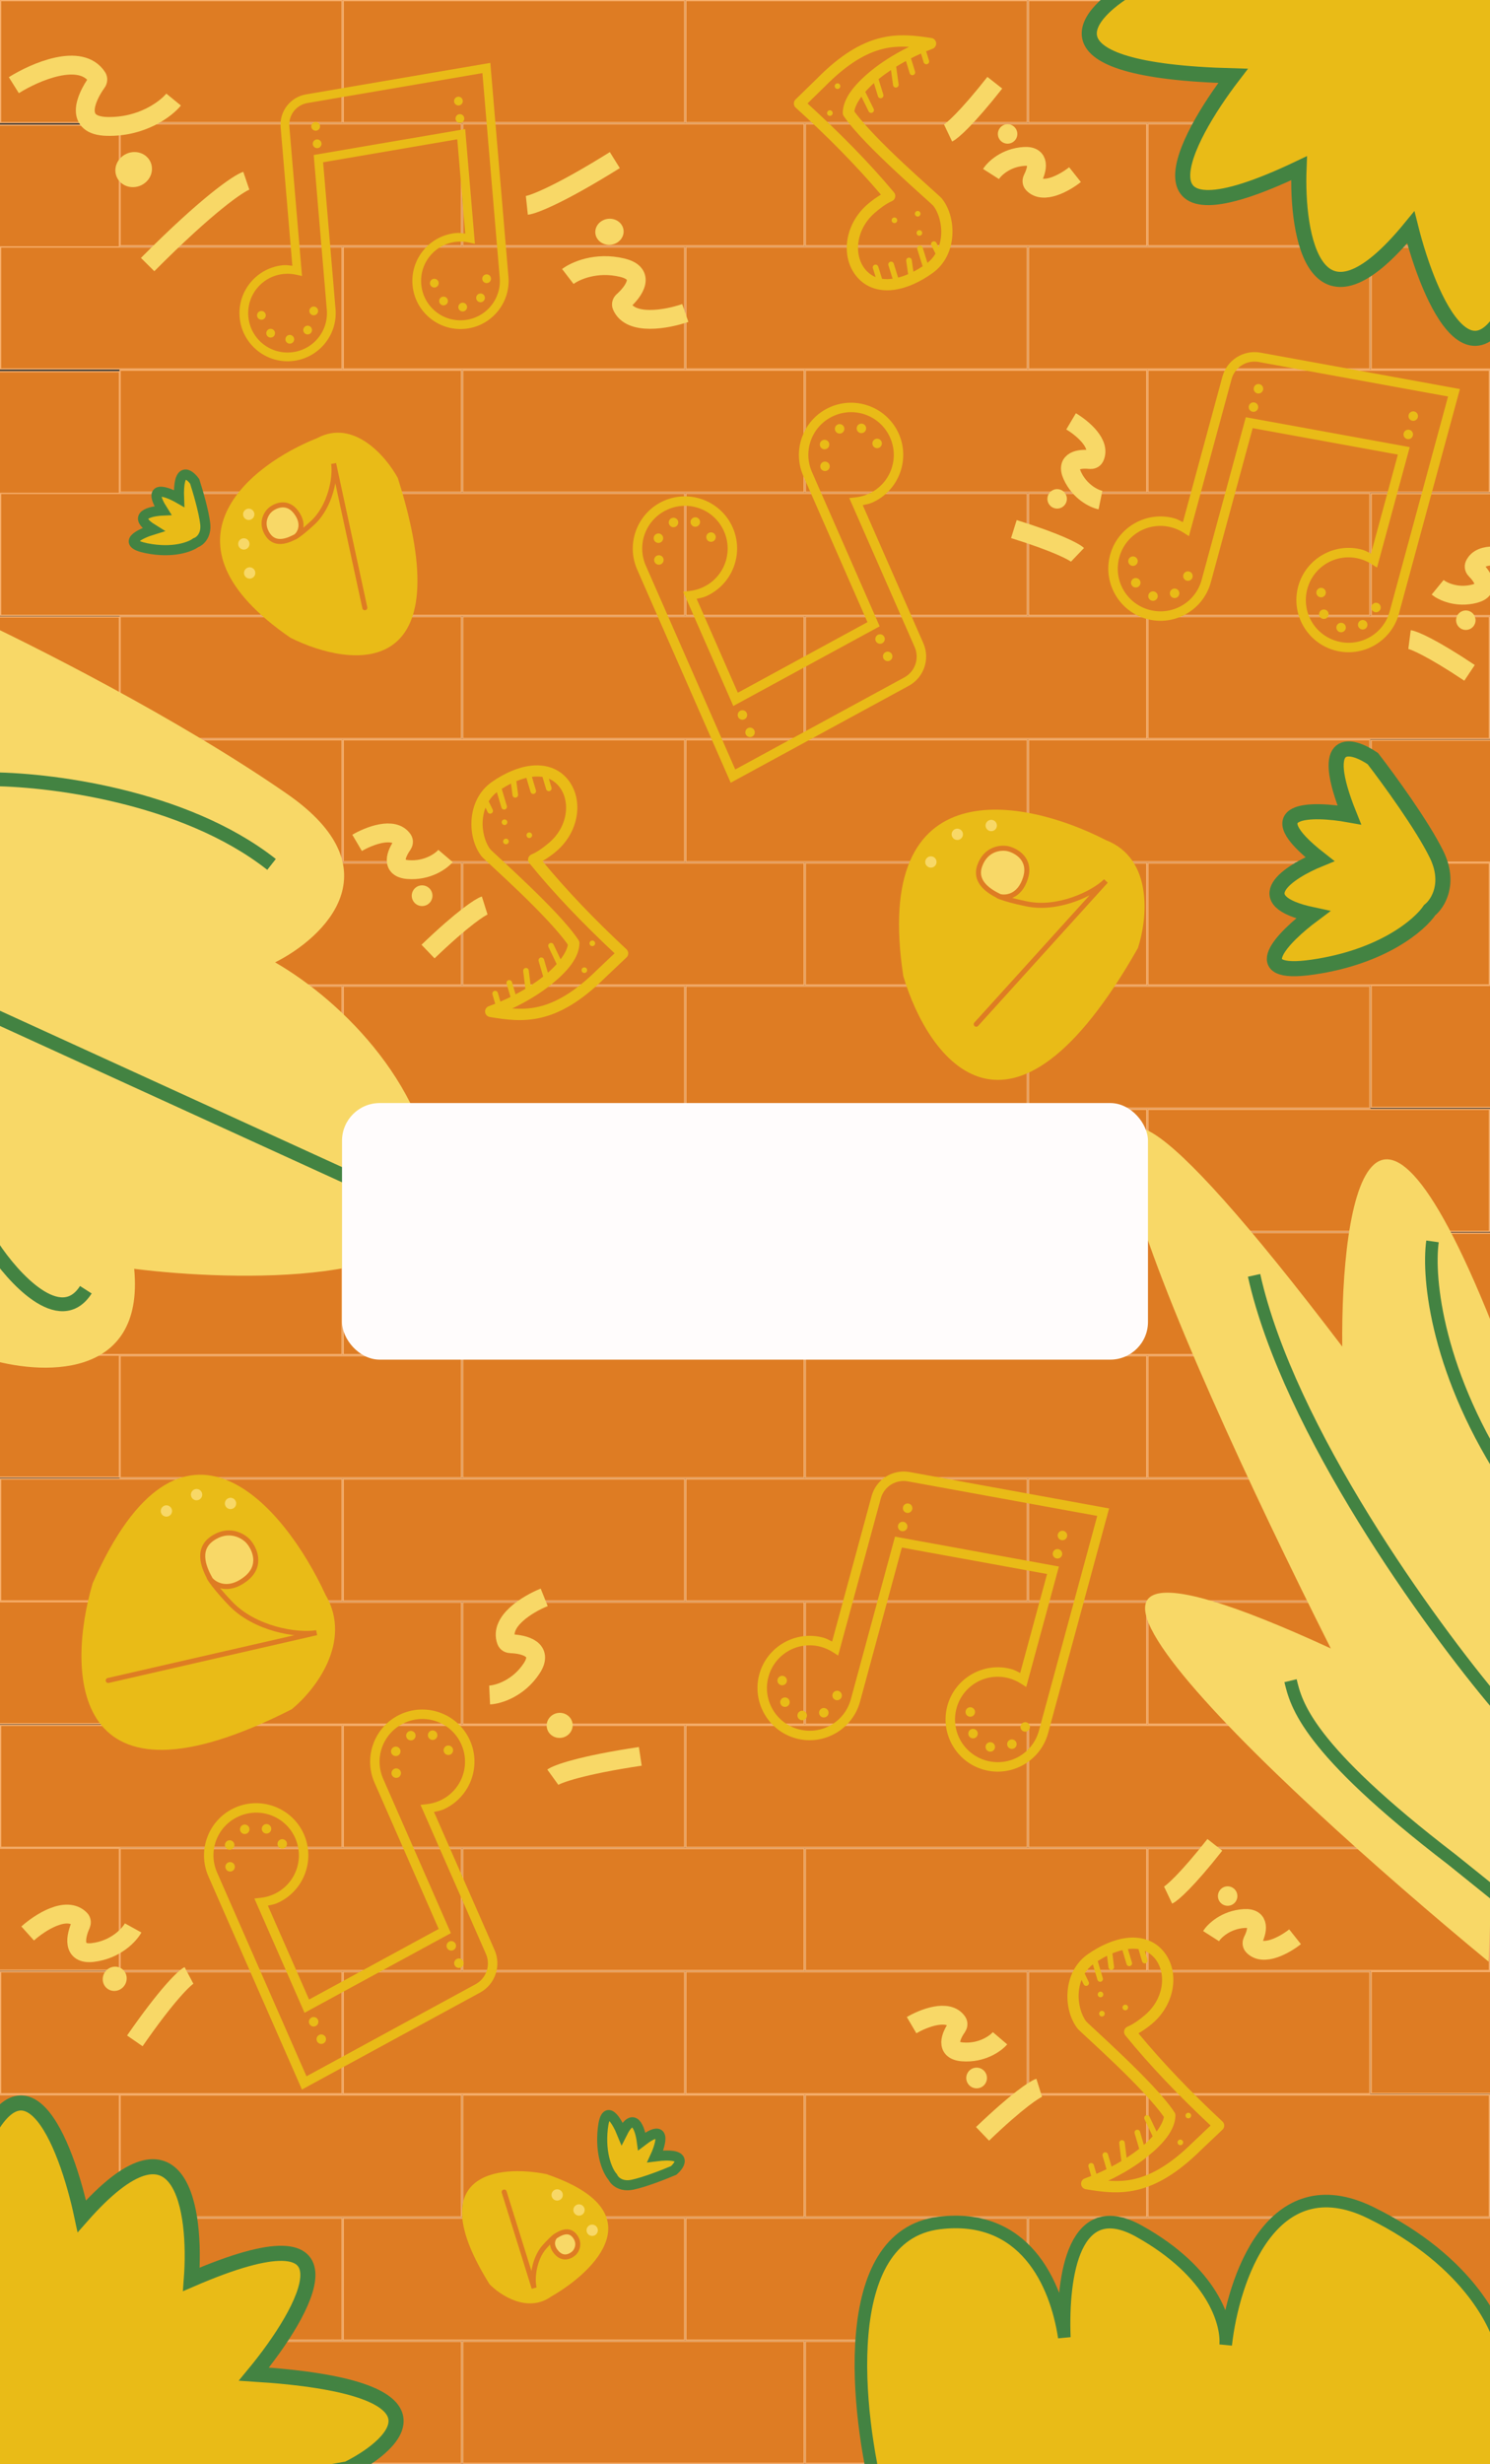 <svg width="1185" height="1959" viewBox="0 0 1185 1959" fill="none" xmlns="http://www.w3.org/2000/svg">
<rect x="0" y="0" width="1185" height="1959" fill="#333333" stroke="none"/>
<g clip-path="url(#clip0_102_242)">
<rect x="1090.5" y="1175.5" width="271.496" height="96.95" fill="#DE7C23" stroke="#F6AD69"/>
<rect x="1090.5" y="980.5" width="271.496" height="96.95" fill="#DE7C23" stroke="#F6AD69"/>
<rect x="1090.5" y="783.5" width="271.496" height="96.95" fill="#DE7C23" stroke="#F6AD69"/>
<rect x="1090.5" y="588.5" width="271.496" height="96.95" fill="#DE7C23" stroke="#F6AD69"/>
<rect x="1090.5" y="392.5" width="271.496" height="96.95" fill="#DE7C23" stroke="#F6AD69"/>
<rect x="1090.5" y="196.5" width="271.496" height="96.95" fill="#DE7C23" stroke="#F6AD69"/>
<rect x="1090.5" y="1.5" width="271.496" height="96.95" fill="#DE7C23" stroke="#F6AD69"/>
<rect x="-176.5" y="99.5" width="271.496" height="96.95" fill="#DE7C23" stroke="#F6AD69"/>
<rect x="95.516" y="1469.75" width="271.496" height="96.95" fill="#DE7C23" stroke="#F6AD69"/>
<rect x="368.012" y="1469.75" width="271.496" height="96.95" fill="#DE7C23" stroke="#F6AD69"/>
<rect x="640.509" y="1469.75" width="271.496" height="96.95" fill="#DE7C23" stroke="#F6AD69"/>
<rect x="913.005" y="1469.75" width="271.496" height="96.95" fill="#DE7C23" stroke="#F6AD69"/>
<rect x="95.516" y="490.25" width="271.496" height="96.95" fill="#DE7C23" stroke="#F6AD69"/>
<rect x="368.012" y="490.25" width="271.496" height="96.95" fill="#DE7C23" stroke="#F6AD69"/>
<rect x="640.509" y="490.25" width="271.496" height="96.95" fill="#DE7C23" stroke="#F6AD69"/>
<rect x="913.005" y="490.25" width="271.496" height="96.95" fill="#DE7C23" stroke="#F6AD69"/>
<rect x="0.5" y="980" width="271.496" height="96.95" fill="#DE7C23" stroke="#F6AD69"/>
<rect x="272.996" y="980" width="271.496" height="96.95" fill="#DE7C23" stroke="#F6AD69"/>
<rect x="545.492" y="980" width="271.496" height="96.95" fill="#DE7C23" stroke="#F6AD69"/>
<rect x="817.988" y="980" width="271.496" height="96.95" fill="#DE7C23" stroke="#F6AD69"/>
<rect x="0.5" y="0.5" width="271.496" height="96.95" fill="#DE7C23" stroke="#F6AD69"/>
<rect x="272.996" y="0.5" width="271.496" height="96.95" fill="#DE7C23" stroke="#F6AD69"/>
<rect x="545.492" y="0.5" width="271.496" height="96.95" fill="#DE7C23" stroke="#F6AD69"/>
<rect x="817.988" y="0.5" width="271.496" height="96.95" fill="#DE7C23" stroke="#F6AD69"/>
<rect x="0.5" y="1567.7" width="271.496" height="96.95" fill="#DE7C23" stroke="#F6AD69"/>
<rect x="272.996" y="1567.7" width="271.496" height="96.95" fill="#DE7C23" stroke="#F6AD69"/>
<rect x="545.492" y="1567.7" width="271.496" height="96.95" fill="#DE7C23" stroke="#F6AD69"/>
<rect x="817.988" y="1567.7" width="271.496" height="96.95" fill="#DE7C23" stroke="#F6AD69"/>
<rect x="-176.5" y="295.5" width="271.496" height="96.95" fill="#DE7C23" stroke="#F6AD69"/>
<rect x="-176.5" y="490.5" width="271.496" height="96.95" fill="#DE7C23" stroke="#F6AD69"/>
<rect x="-176.5" y="685.5" width="271.496" height="96.95" fill="#DE7C23" stroke="#F6AD69"/>
<rect x="-176.5" y="881.5" width="271.496" height="96.95" fill="#DE7C23" stroke="#F6AD69"/>
<rect x="-176.5" y="1077.5" width="271.496" height="96.95" fill="#DE7C23" stroke="#F6AD69"/>
<rect x="-176.5" y="1273.5" width="271.496" height="96.95" fill="#DE7C23" stroke="#F6AD69"/>
<rect x="-176.5" y="1469.5" width="271.496" height="96.95" fill="#DE7C23" stroke="#F6AD69"/>
<rect x="-176.5" y="1665.5" width="271.496" height="96.95" fill="#DE7C23" stroke="#F6AD69"/>
<rect x="-176.5" y="1862.5" width="271.496" height="96.95" fill="#DE7C23" stroke="#F6AD69"/>
<rect x="0.5" y="588.2" width="271.496" height="96.95" fill="#DE7C23" stroke="#F6AD69"/>
<rect x="272.996" y="588.2" width="271.496" height="96.95" fill="#DE7C23" stroke="#F6AD69"/>
<rect x="545.492" y="588.2" width="271.496" height="96.95" fill="#DE7C23" stroke="#F6AD69"/>
<rect x="817.988" y="588.2" width="271.496" height="96.95" fill="#DE7C23" stroke="#F6AD69"/>
<rect x="95.516" y="1077.95" width="271.496" height="96.95" fill="#DE7C23" stroke="#F6AD69"/>
<rect x="368.012" y="1077.95" width="271.496" height="96.95" fill="#DE7C23" stroke="#F6AD69"/>
<rect x="640.509" y="1077.95" width="271.496" height="96.95" fill="#DE7C23" stroke="#F6AD69"/>
<rect x="913.005" y="1077.95" width="271.496" height="96.95" fill="#DE7C23" stroke="#F6AD69"/>
<rect x="95.516" y="98.45" width="271.496" height="96.95" fill="#DE7C23" stroke="#F6AD69"/>
<rect x="368.012" y="98.45" width="271.496" height="96.95" fill="#DE7C23" stroke="#F6AD69"/>
<rect x="640.509" y="98.45" width="271.496" height="96.95" fill="#DE7C23" stroke="#F6AD69"/>
<rect x="913.005" y="98.45" width="271.496" height="96.95" fill="#DE7C23" stroke="#F6AD69"/>
<rect x="95.516" y="1665.65" width="271.496" height="96.95" fill="#DE7C23" stroke="#F6AD69"/>
<rect x="368.012" y="1665.65" width="271.496" height="96.95" fill="#DE7C23" stroke="#F6AD69"/>
<rect x="640.509" y="1665.65" width="271.496" height="96.95" fill="#DE7C23" stroke="#F6AD69"/>
<rect x="913.005" y="1665.65" width="271.496" height="96.95" fill="#DE7C23" stroke="#F6AD69"/>
<rect x="95.516" y="686.15" width="271.496" height="96.95" fill="#DE7C23" stroke="#F6AD69"/>
<rect x="368.012" y="686.15" width="271.496" height="96.95" fill="#DE7C23" stroke="#F6AD69"/>
<rect x="640.509" y="686.15" width="271.496" height="96.95" fill="#DE7C23" stroke="#F6AD69"/>
<rect x="913.005" y="686.15" width="271.496" height="96.95" fill="#DE7C23" stroke="#F6AD69"/>
<rect x="0.5" y="1175.9" width="271.496" height="96.95" fill="#DE7C23" stroke="#F6AD69"/>
<rect x="272.996" y="1175.9" width="271.496" height="96.95" fill="#DE7C23" stroke="#F6AD69"/>
<rect x="545.492" y="1175.9" width="271.496" height="96.95" fill="#DE7C23" stroke="#F6AD69"/>
<rect x="817.988" y="1175.9" width="271.496" height="96.95" fill="#DE7C23" stroke="#F6AD69"/>
<rect x="0.5" y="196.4" width="271.496" height="96.95" fill="#DE7C23" stroke="#F6AD69"/>
<rect x="272.996" y="196.4" width="271.496" height="96.95" fill="#DE7C23" stroke="#F6AD69"/>
<rect x="545.492" y="196.4" width="271.496" height="96.95" fill="#DE7C23" stroke="#F6AD69"/>
<rect x="817.988" y="196.4" width="271.496" height="96.95" fill="#DE7C23" stroke="#F6AD69"/>
<rect x="0.5" y="1763.6" width="271.496" height="96.95" fill="#DE7C23" stroke="#F6AD69"/>
<rect x="272.996" y="1763.6" width="271.496" height="96.95" fill="#DE7C23" stroke="#F6AD69"/>
<rect x="545.492" y="1763.6" width="271.496" height="96.95" fill="#DE7C23" stroke="#F6AD69"/>
<rect x="817.988" y="1763.6" width="271.496" height="96.95" fill="#DE7C23" stroke="#F6AD69"/>
<rect x="0.5" y="784.1" width="271.496" height="96.95" fill="#DE7C23" stroke="#F6AD69"/>
<rect x="272.996" y="784.1" width="271.496" height="96.95" fill="#DE7C23" stroke="#F6AD69"/>
<rect x="545.492" y="784.1" width="271.496" height="96.95" fill="#DE7C23" stroke="#F6AD69"/>
<rect x="817.988" y="784.1" width="271.496" height="96.95" fill="#DE7C23" stroke="#F6AD69"/>
<rect x="95.516" y="1273.85" width="271.496" height="96.95" fill="#DE7C23" stroke="#F6AD69"/>
<rect x="368.012" y="1273.85" width="271.496" height="96.95" fill="#DE7C23" stroke="#F6AD69"/>
<rect x="640.509" y="1273.85" width="271.496" height="96.95" fill="#DE7C23" stroke="#F6AD69"/>
<rect x="913.005" y="1273.85" width="271.496" height="96.95" fill="#DE7C23" stroke="#F6AD69"/>
<rect x="95.516" y="294.35" width="271.496" height="96.95" fill="#DE7C23" stroke="#F6AD69"/>
<rect x="368.012" y="294.35" width="271.496" height="96.95" fill="#DE7C23" stroke="#F6AD69"/>
<rect x="640.509" y="294.35" width="271.496" height="96.95" fill="#DE7C23" stroke="#F6AD69"/>
<rect x="913.005" y="294.35" width="271.496" height="96.95" fill="#DE7C23" stroke="#F6AD69"/>
<rect x="95.516" y="1861.55" width="271.496" height="96.95" fill="#DE7C23" stroke="#F6AD69"/>
<rect x="368.012" y="1861.55" width="271.496" height="96.95" fill="#DE7C23" stroke="#F6AD69"/>
<rect x="640.509" y="1861.55" width="271.496" height="96.95" fill="#DE7C23" stroke="#F6AD69"/>
<rect x="913.005" y="1861.55" width="271.496" height="96.95" fill="#DE7C23" stroke="#F6AD69"/>
<rect x="95.516" y="882.05" width="271.496" height="96.95" fill="#DE7C23" stroke="#F6AD69"/>
<rect x="368.012" y="882.05" width="271.496" height="96.95" fill="#DE7C23" stroke="#F6AD69"/>
<rect x="640.509" y="882.05" width="271.496" height="96.95" fill="#DE7C23" stroke="#F6AD69"/>
<rect x="913.005" y="882.05" width="271.496" height="96.95" fill="#DE7C23" stroke="#F6AD69"/>
<rect x="0.5" y="1371.8" width="271.496" height="96.95" fill="#DE7C23" stroke="#F6AD69"/>
<rect x="272.996" y="1371.8" width="271.496" height="96.95" fill="#DE7C23" stroke="#F6AD69"/>
<rect x="545.492" y="1371.8" width="271.496" height="96.95" fill="#DE7C23" stroke="#F6AD69"/>
<rect x="817.988" y="1371.8" width="271.496" height="96.95" fill="#DE7C23" stroke="#F6AD69"/>
<rect x="0.5" y="392.3" width="271.496" height="96.95" fill="#DE7C23" stroke="#F6AD69"/>
<rect x="272.996" y="392.3" width="271.496" height="96.95" fill="#DE7C23" stroke="#F6AD69"/>
<rect x="545.492" y="392.3" width="271.496" height="96.95" fill="#DE7C23" stroke="#F6AD69"/>
<rect x="817.988" y="392.3" width="271.496" height="96.95" fill="#DE7C23" stroke="#F6AD69"/>
<rect x="1090.5" y="1371.5" width="271.496" height="96.95" fill="#DE7C23" stroke="#F6AD69"/>
<rect x="1090.5" y="1567.5" width="271.496" height="96.95" fill="#DE7C23" stroke="#F6AD69"/>
<rect x="1090.5" y="1763.5" width="271.496" height="96.95" fill="#DE7C23" stroke="#F6AD69"/>
<path d="M699.194 1988.59C681.123 1919.06 665.361 1777.49 746.889 1767.44C814.485 1759.12 839.85 1814.75 846.463 1858.38C844.597 1807.97 854.535 1745.28 905.957 1773.97C964.452 1806.61 976.178 1846.73 974.786 1864.36C980.606 1812.2 1011.36 1720.66 1090.04 1759.21C1169.56 1798.16 1194.04 1852.71 1196.34 1875.11L1192.45 1969.77L699.194 1988.59Z" fill="#E9BB17" stroke="#438342" stroke-width="10"/>
<path d="M1058.4 1310.62C740.106 1164.08 1009.44 1415.6 1183.9 1559.68L1201.64 1091.69C1091.47 794.335 1066.31 953.75 1067.5 1070.63C759.021 664.884 932.902 1061.56 1058.4 1310.62Z" fill="#F8D867"/>
<path d="M1191.07 1355.66C1137.87 1292.88 1024.65 1136.65 997.374 1014" stroke="#438342" stroke-width="10"/>
<path d="M1026.36 1336.26C1030.9 1355.09 1038.9 1389.67 1154.64 1478.44M1154.64 1478.44C1157.51 1480.64 1193.53 1509.75 1193.53 1509.75L1154.64 1478.44ZM1139.27 987C1135.18 1016.5 1142.97 1093.46 1201.72 1181.22" stroke="#438342" stroke-width="10"/>
<path d="M240.135 1661.32L381.79 1584.24C393.804 1577.7 398.841 1562.95 393.346 1550.43L345.157 1440.64C347.627 1440.07 350.126 1439.71 352.528 1438.66C373.472 1429.46 383.045 1404.93 373.856 1383.99C364.667 1363.05 340.126 1353.49 319.183 1362.68C298.24 1371.87 288.667 1396.41 297.855 1417.34L348.898 1533.64L245.809 1589.76L213.038 1515.1C215.508 1514.53 218.007 1514.17 220.409 1513.12C241.352 1503.92 250.925 1479.39 241.736 1458.45C232.547 1437.51 208.006 1427.95 187.063 1437.14C166.12 1446.33 156.547 1470.87 165.736 1491.8L240.135 1661.32ZM243.747 1650.78L172.645 1488.77C165.09 1471.56 172.876 1451.6 190.095 1444.05C207.313 1436.49 227.272 1444.27 234.827 1461.48C242.382 1478.7 234.596 1498.65 217.377 1506.21C214.125 1507.64 210.769 1508.5 207.411 1508.88L202.316 1509.44L242.197 1600.31L358.596 1536.97L304.765 1414.31C297.21 1397.1 304.996 1377.14 322.214 1369.58C339.433 1362.03 359.392 1369.81 366.947 1387.02C374.502 1404.23 366.716 1424.19 349.497 1431.75C346.245 1433.18 342.889 1434.04 339.531 1434.42L334.435 1434.98L386.437 1553.47C390.386 1562.46 386.813 1572.91 378.17 1577.61L243.747 1650.78ZM257.032 1624.72C258.934 1623.89 259.805 1621.66 258.971 1619.75C258.136 1617.85 255.903 1616.98 254 1617.82C252.098 1618.65 251.227 1620.88 252.061 1622.79C252.896 1624.69 255.129 1625.56 257.032 1624.72ZM366.485 1564.33C368.388 1563.49 369.259 1561.26 368.424 1559.36C367.589 1557.46 365.357 1556.59 363.454 1557.42C361.551 1558.26 360.68 1560.49 361.515 1562.39C362.35 1564.29 364.583 1565.16 366.485 1564.33ZM250.969 1610.91C252.872 1610.07 253.743 1607.84 252.908 1605.94C252.073 1604.04 249.84 1603.17 247.937 1604C246.035 1604.84 245.164 1607.07 245.999 1608.97C246.833 1610.87 249.066 1611.74 250.969 1610.91ZM360.422 1550.52C362.325 1549.68 363.196 1547.45 362.361 1545.55C361.526 1543.64 359.294 1542.77 357.391 1543.61C355.488 1544.44 354.617 1546.68 355.452 1548.58C356.287 1550.48 358.52 1551.35 360.422 1550.52ZM225.979 1469.48C227.882 1468.65 228.753 1466.42 227.918 1464.51C227.083 1462.61 224.85 1461.74 222.948 1462.58C221.045 1463.41 220.174 1465.64 221.009 1467.55C221.844 1469.45 224.076 1470.32 225.979 1469.48ZM184.524 1487.68C186.427 1486.84 187.298 1484.61 186.463 1482.71C185.628 1480.81 183.396 1479.94 181.493 1480.77C179.59 1481.61 178.719 1483.84 179.554 1485.74C180.389 1487.64 182.621 1488.51 184.524 1487.68ZM358.099 1395.02C360.002 1394.19 360.872 1391.96 360.038 1390.05C359.203 1388.15 356.97 1387.28 355.067 1388.12C353.165 1388.95 352.294 1391.18 353.129 1393.09C353.963 1394.99 356.196 1395.86 358.099 1395.02ZM316.644 1413.22C318.547 1412.38 319.418 1410.15 318.583 1408.25C317.748 1406.35 315.515 1405.47 313.613 1406.31C311.71 1407.15 310.839 1409.38 311.674 1411.28C312.509 1413.18 314.741 1414.05 316.644 1413.22ZM184.126 1470.38C185.063 1469.98 185.794 1469.23 186.165 1468.28C186.923 1466.34 185.963 1464.15 184.022 1463.39C182.08 1462.64 179.894 1463.6 179.137 1465.54C178.38 1467.48 179.339 1469.67 181.28 1470.42C182.193 1470.78 183.216 1470.76 184.126 1470.38ZM213.43 1457.5C214.373 1457.12 215.117 1456.36 215.489 1455.41C216.232 1453.47 215.267 1451.27 213.339 1450.51C211.404 1449.77 209.204 1450.73 208.441 1452.66C207.697 1454.6 208.662 1456.8 210.59 1457.56C211.516 1457.91 212.52 1457.89 213.43 1457.5ZM196.157 1457.86C198.06 1457.02 198.931 1454.79 198.096 1452.89C197.261 1450.99 195.029 1450.12 193.126 1450.95C191.223 1451.79 190.352 1454.02 191.187 1455.92C192.022 1457.82 194.255 1458.69 196.157 1457.86ZM345.556 1383.06C346.493 1382.66 347.224 1381.91 347.595 1380.95C348.352 1379.01 347.393 1376.83 345.452 1376.07C343.51 1375.31 341.324 1376.27 340.567 1378.21C339.809 1380.16 340.768 1382.34 342.71 1383.1C343.622 1383.45 344.646 1383.44 345.556 1383.06ZM316.233 1395.93C317.17 1395.53 317.914 1394.77 318.285 1393.82C319.042 1391.88 318.083 1389.69 316.142 1388.93C314.2 1388.18 312.014 1389.14 311.257 1391.08C310.499 1393.02 311.459 1395.2 313.4 1395.96C314.313 1396.32 315.323 1396.31 316.233 1395.93ZM328.277 1383.4C330.18 1382.56 331.051 1380.33 330.216 1378.43C329.381 1376.53 327.148 1375.66 325.246 1376.49C323.343 1377.33 322.472 1379.56 323.307 1381.46C324.142 1383.36 326.374 1384.23 328.277 1383.4Z" fill="#E9BB17"/>
<path d="M581.135 622.324L722.79 545.24C734.804 538.696 739.841 523.952 734.346 511.433L686.157 401.635C688.627 401.066 691.126 400.71 693.528 399.655C714.472 390.464 724.045 365.926 714.856 344.989C705.667 324.052 681.126 314.486 660.183 323.678C639.24 332.869 629.667 357.407 638.855 378.344L689.898 494.644L586.809 550.765L554.038 476.096C556.508 475.527 559.007 475.17 561.409 474.116C582.352 464.924 591.925 440.386 582.736 419.449C573.547 398.512 549.006 388.946 528.063 398.138C507.12 407.33 497.547 431.868 506.736 452.805L581.135 622.324ZM584.747 611.778L513.645 449.772C506.09 432.559 513.876 412.602 531.095 405.045C548.313 397.488 568.272 405.268 575.827 422.482C583.382 439.695 575.596 459.652 558.377 467.209C555.125 468.636 551.769 469.497 548.411 469.877L543.316 470.44L583.197 561.311L699.596 497.966L645.765 375.312C638.21 358.098 645.996 338.142 663.214 330.585C680.433 323.028 700.392 330.807 707.947 348.021C715.502 365.235 707.716 385.191 690.497 392.748C687.245 394.176 683.889 395.037 680.531 395.417L675.435 395.98L727.437 514.466C731.386 523.464 727.813 533.913 719.17 538.607L584.747 611.778ZM598.032 585.724C599.934 584.888 600.805 582.656 599.971 580.754C599.136 578.852 596.903 577.981 595 578.816C593.098 579.652 592.227 581.884 593.061 583.786C593.896 585.688 596.129 586.559 598.032 585.724ZM707.485 525.33C709.388 524.495 710.259 522.262 709.424 520.36C708.589 518.458 706.357 517.588 704.454 518.423C702.551 519.258 701.68 521.49 702.515 523.392C703.35 525.295 705.583 526.165 707.485 525.33ZM591.969 571.909C593.872 571.074 594.743 568.842 593.908 566.94C593.073 565.038 590.84 564.167 588.937 565.002C587.035 565.837 586.164 568.07 586.999 569.972C587.833 571.874 590.066 572.745 591.969 571.909ZM701.422 511.516C703.325 510.681 704.196 508.448 703.361 506.546C702.526 504.644 700.294 503.774 698.391 504.609C696.488 505.444 695.617 507.676 696.452 509.578C697.287 511.48 699.52 512.351 701.422 511.516ZM566.979 430.484C568.882 429.648 569.753 427.416 568.918 425.514C568.083 423.612 565.85 422.741 563.948 423.576C562.045 424.412 561.174 426.644 562.009 428.546C562.844 430.448 565.076 431.319 566.979 430.484ZM525.524 448.677C527.427 447.842 528.298 445.61 527.463 443.708C526.628 441.806 524.396 440.935 522.493 441.77C520.59 442.605 519.719 444.838 520.554 446.74C521.389 448.642 523.621 449.512 525.524 448.677ZM699.099 356.023C701.002 355.188 701.872 352.956 701.038 351.053C700.203 349.151 697.97 348.281 696.067 349.116C694.165 349.951 693.294 352.184 694.129 354.086C694.963 355.988 697.196 356.858 699.099 356.023ZM657.644 374.217C659.547 373.382 660.418 371.149 659.583 369.247C658.748 367.345 656.515 366.475 654.613 367.31C652.71 368.145 651.839 370.378 652.674 372.28C653.509 374.182 655.741 375.052 657.644 374.217ZM525.126 431.38C526.063 430.984 526.794 430.229 527.165 429.278C527.923 427.337 526.963 425.151 525.022 424.395C523.08 423.638 520.894 424.597 520.137 426.539C519.38 428.48 520.339 430.665 522.28 431.422C523.193 431.778 524.216 431.763 525.126 431.38ZM554.43 418.502C555.373 418.121 556.117 417.36 556.489 416.408C557.232 414.473 556.267 412.274 554.339 411.511C552.404 410.768 550.204 411.734 549.441 413.661C548.697 415.597 549.662 417.796 551.59 418.558C552.516 418.908 553.52 418.886 554.43 418.502ZM537.157 418.859C539.06 418.024 539.931 415.792 539.096 413.89C538.261 411.987 536.029 411.117 534.126 411.952C532.223 412.787 531.352 415.02 532.187 416.922C533.022 418.824 535.255 419.694 537.157 418.859ZM686.556 344.056C687.493 343.66 688.224 342.905 688.595 341.954C689.352 340.013 688.393 337.827 686.452 337.07C684.51 336.314 682.324 337.273 681.567 339.214C680.809 341.156 681.768 343.341 683.71 344.098C684.622 344.454 685.646 344.439 686.556 344.056ZM657.233 356.925C658.17 356.53 658.914 355.769 659.285 354.818C660.042 352.876 659.083 350.691 657.142 349.934C655.2 349.177 653.014 350.137 652.257 352.078C651.499 354.019 652.459 356.205 654.4 356.962C655.313 357.317 656.323 357.308 657.233 356.925ZM669.277 344.399C671.18 343.564 672.051 341.331 671.216 339.429C670.381 337.527 668.148 336.657 666.246 337.492C664.343 338.327 663.472 340.559 664.307 342.462C665.142 344.364 667.374 345.234 669.277 344.399Z" fill="#E9BB17"/>
<path d="M1161.07 309.304L1002.42 280.368C988.961 277.918 975.785 286.232 972.202 299.426L940.775 415.141C938.495 414.034 936.326 412.742 933.795 412.055C911.723 406.06 888.866 419.149 882.873 441.215C876.88 463.28 889.976 486.133 912.048 492.127C934.12 498.122 956.977 485.033 962.97 462.968L996.258 340.399L1111.73 361.441L1090.36 440.134C1088.08 439.026 1085.91 437.735 1083.38 437.048C1061.31 431.053 1038.45 444.142 1032.46 466.207C1026.46 488.273 1039.56 511.125 1061.63 517.12C1083.7 523.114 1106.56 510.026 1112.55 487.96L1161.07 309.304ZM1151.64 315.246L1105.27 485.983C1100.35 504.124 1081.76 514.769 1063.61 509.841C1045.46 504.912 1034.81 486.326 1039.74 468.185C1044.67 450.043 1063.25 439.398 1081.4 444.327C1084.83 445.258 1087.98 446.694 1090.83 448.507L1095.15 451.268L1121.16 355.499L990.795 331.726L955.688 460.99C950.761 479.132 932.172 489.777 914.025 484.848C895.878 479.92 885.228 461.334 890.155 443.192C895.082 425.051 913.671 414.406 931.818 419.334C935.245 420.265 938.398 421.701 941.25 423.514L945.57 426.275L979.483 301.404C982.059 291.921 991.401 286.031 1001.07 287.803L1151.64 315.246ZM1124.94 327.185C1122.94 326.64 1120.86 327.831 1120.31 329.835C1119.77 331.84 1120.96 333.919 1122.97 334.464C1124.97 335.008 1127.05 333.818 1127.6 331.813C1128.14 329.808 1126.95 327.729 1124.94 327.185ZM1001.83 305.474C999.828 304.929 997.749 306.12 997.204 308.125C996.66 310.129 997.851 312.208 999.857 312.753C1001.86 313.298 1003.94 312.107 1004.49 310.102C1005.03 308.098 1003.84 306.018 1001.83 305.474ZM1120.99 341.743C1118.98 341.199 1116.91 342.389 1116.36 344.394C1115.82 346.399 1117.01 348.478 1119.01 349.022C1121.02 349.567 1123.1 348.376 1123.64 346.372C1124.19 344.367 1123 342.288 1120.99 341.743ZM997.88 320.032C995.874 319.488 993.795 320.679 993.25 322.683C992.706 324.688 993.897 326.767 995.903 327.312C997.908 327.856 999.988 326.665 1000.53 324.661C1001.08 322.656 999.885 320.577 997.88 320.032ZM1051.65 467.511C1049.64 466.967 1047.56 468.158 1047.02 470.162C1046.48 472.167 1047.67 474.246 1049.67 474.791C1051.68 475.335 1053.76 474.145 1054.3 472.14C1054.85 470.135 1053.65 468.056 1051.65 467.511ZM1095.34 479.377C1093.33 478.832 1091.25 480.023 1090.71 482.028C1090.16 484.032 1091.36 486.112 1093.36 486.656C1095.37 487.201 1097.45 486.01 1097.99 484.005C1098.54 482.001 1097.34 479.921 1095.34 479.377ZM902.065 442.519C900.06 441.974 897.981 443.165 897.436 445.17C896.892 447.174 898.083 449.254 900.088 449.798C902.094 450.343 904.173 449.152 904.718 447.147C905.262 445.143 904.071 443.063 902.065 442.519ZM945.754 454.384C943.749 453.84 941.67 455.03 941.125 457.035C940.581 459.04 941.772 461.119 943.777 461.663C945.783 462.208 947.862 461.017 948.407 459.013C948.951 457.008 947.76 454.929 945.754 454.384ZM1084.79 493.09C1083.81 492.81 1082.77 492.939 1081.88 493.446C1080.07 494.482 1079.45 496.785 1080.48 498.593C1081.52 500.401 1083.82 501.026 1085.63 499.991C1087.44 498.955 1088.07 496.652 1087.03 494.844C1086.54 493.994 1085.74 493.363 1084.79 493.09ZM1053.89 484.715C1052.92 484.42 1051.86 484.546 1050.98 485.053C1049.18 486.092 1048.55 488.41 1049.58 490.214C1050.62 492.008 1052.93 492.637 1054.74 491.616C1056.53 490.577 1057.16 488.259 1056.14 486.455C1055.64 485.601 1054.84 484.988 1053.89 484.715ZM1067.56 495.282C1065.56 494.737 1063.48 495.928 1062.93 497.933C1062.39 499.938 1063.58 502.017 1065.59 502.561C1067.59 503.106 1069.67 501.915 1070.22 499.91C1070.76 497.906 1069.57 495.827 1067.56 495.282ZM904.314 459.709C903.337 459.428 902.294 459.557 901.408 460.064C899.6 461.1 898.974 463.403 900.01 465.211C901.046 467.019 903.35 467.645 905.158 466.609C906.967 465.574 907.592 463.27 906.556 461.462C906.069 460.613 905.263 459.982 904.314 459.709ZM935.218 468.102C934.241 467.821 933.184 467.946 932.298 468.453C930.489 469.489 929.864 471.792 930.9 473.6C931.936 475.408 934.24 476.034 936.048 474.998C937.856 473.963 938.482 471.66 937.446 469.852C936.959 469.002 936.167 468.375 935.218 468.102ZM917.979 470.289C915.974 469.745 913.894 470.936 913.35 472.94C912.805 474.945 913.997 477.024 916.002 477.569C918.007 478.113 920.087 476.923 920.631 474.918C921.176 472.913 919.984 470.834 917.979 470.289Z" fill="#E9BB17"/>
<path d="M882.074 1199.3L723.422 1170.37C709.961 1167.92 696.785 1176.23 693.202 1189.43L661.775 1305.14C659.495 1304.03 657.326 1302.74 654.795 1302.05C632.723 1296.06 609.866 1309.15 603.873 1331.21C597.88 1353.28 610.976 1376.13 633.048 1382.13C655.12 1388.12 677.977 1375.03 683.97 1352.97L717.258 1230.4L832.731 1251.44L811.359 1330.13C809.079 1329.03 806.91 1327.74 804.379 1327.05C782.307 1321.05 759.45 1334.14 753.457 1356.21C747.464 1378.27 760.56 1401.13 782.632 1407.12C804.704 1413.11 827.561 1400.03 833.554 1377.96L882.074 1199.3ZM872.642 1205.25L826.272 1375.98C821.345 1394.12 802.756 1404.77 784.609 1399.84C766.462 1394.91 755.812 1376.33 760.739 1358.18C765.666 1340.04 784.255 1329.4 802.402 1334.33C805.829 1335.26 808.982 1336.69 811.834 1338.51L816.154 1341.27L842.163 1245.5L711.795 1221.73L676.688 1350.99C671.761 1369.13 653.172 1379.78 635.025 1374.85C616.878 1369.92 606.228 1351.33 611.155 1333.19C616.082 1315.05 634.671 1304.41 652.818 1309.33C656.245 1310.27 659.398 1311.7 662.25 1313.51L666.57 1316.28L700.483 1191.4C703.059 1181.92 712.401 1176.03 722.074 1177.8L872.642 1205.25ZM845.944 1217.18C843.939 1216.64 841.859 1217.83 841.315 1219.84C840.77 1221.84 841.962 1223.92 843.967 1224.46C845.972 1225.01 848.052 1223.82 848.596 1221.81C849.141 1219.81 847.949 1217.73 845.944 1217.18ZM722.834 1195.47C720.828 1194.93 718.749 1196.12 718.204 1198.12C717.66 1200.13 718.851 1202.21 720.857 1202.75C722.862 1203.3 724.941 1202.11 725.486 1200.1C726.03 1198.1 724.839 1196.02 722.834 1195.47ZM841.99 1231.74C839.985 1231.2 837.905 1232.39 837.361 1234.39C836.816 1236.4 838.008 1238.48 840.013 1239.02C842.018 1239.57 844.098 1238.38 844.642 1236.37C845.187 1234.37 843.995 1232.29 841.99 1231.74ZM718.88 1210.03C716.874 1209.49 714.795 1210.68 714.25 1212.68C713.706 1214.69 714.897 1216.77 716.903 1217.31C718.908 1217.86 720.988 1216.67 721.532 1214.66C722.076 1212.66 720.885 1210.58 718.88 1210.03ZM772.649 1357.51C770.644 1356.97 768.565 1358.16 768.02 1360.16C767.476 1362.17 768.667 1364.25 770.672 1364.79C772.678 1365.34 774.757 1364.14 775.302 1362.14C775.846 1360.14 774.655 1358.06 772.649 1357.51ZM816.338 1369.38C814.333 1368.83 812.254 1370.02 811.709 1372.03C811.165 1374.03 812.356 1376.11 814.361 1376.66C816.367 1377.2 818.446 1376.01 818.991 1374.01C819.535 1372 818.344 1369.92 816.338 1369.38ZM623.065 1332.52C621.06 1331.97 618.981 1333.17 618.436 1335.17C617.892 1337.17 619.083 1339.25 621.088 1339.8C623.094 1340.34 625.173 1339.15 625.718 1337.15C626.262 1335.14 625.071 1333.06 623.065 1332.52ZM666.754 1344.38C664.749 1343.84 662.67 1345.03 662.125 1347.04C661.581 1349.04 662.772 1351.12 664.777 1351.66C666.783 1352.21 668.862 1351.02 669.407 1349.01C669.951 1347.01 668.76 1344.93 666.754 1344.38ZM805.788 1383.09C804.81 1382.81 803.768 1382.94 802.881 1383.45C801.073 1384.48 800.448 1386.78 801.484 1388.59C802.52 1390.4 804.824 1391.03 806.632 1389.99C808.44 1388.96 809.066 1386.65 808.03 1384.84C807.543 1383.99 806.737 1383.36 805.788 1383.09ZM774.895 1374.72C773.921 1374.42 772.864 1374.55 771.978 1375.05C770.184 1376.09 769.554 1378.41 770.576 1380.21C771.616 1382.01 773.934 1382.64 775.739 1381.62C777.533 1380.58 778.162 1378.26 777.14 1376.46C776.639 1375.6 775.844 1374.99 774.895 1374.72ZM788.563 1385.28C786.558 1384.74 784.478 1385.93 783.934 1387.93C783.389 1389.94 784.581 1392.02 786.586 1392.56C788.591 1393.11 790.671 1391.92 791.215 1389.91C791.76 1387.91 790.568 1385.83 788.563 1385.28ZM625.314 1349.71C624.337 1349.43 623.294 1349.56 622.408 1350.06C620.6 1351.1 619.974 1353.4 621.01 1355.21C622.046 1357.02 624.35 1357.64 626.158 1356.61C627.967 1355.57 628.592 1353.27 627.556 1351.46C627.069 1350.61 626.263 1349.98 625.314 1349.71ZM656.218 1358.1C655.241 1357.82 654.184 1357.95 653.298 1358.45C651.489 1359.49 650.864 1361.79 651.9 1363.6C652.936 1365.41 655.24 1366.03 657.048 1365C658.856 1363.96 659.482 1361.66 658.446 1359.85C657.959 1359 657.167 1358.37 656.218 1358.1ZM638.979 1360.29C636.974 1359.74 634.894 1360.94 634.35 1362.94C633.805 1364.94 634.997 1367.02 637.002 1367.57C639.007 1368.11 641.087 1366.92 641.631 1364.92C642.176 1362.91 640.984 1360.83 638.979 1360.29Z" fill="#E9BB17"/>
<path d="M432.8 1270C419.954 1275.15 396.893 1289 402.661 1304.65C403.18 1306.06 404.619 1306.84 406.119 1306.89C417.075 1307.19 432.738 1311.32 422.885 1326.38C412.271 1342.6 396.135 1347.32 389.394 1347.64" stroke="#F8D867" stroke-width="15"/>
<path d="M545 248.843C530.62 253.835 501.322 259.292 494.465 243.221C493.887 241.867 494.42 240.382 495.523 239.401C504.283 231.606 514.23 217.477 494.827 212.816C474.049 207.825 457.352 215.416 451.6 219.836" stroke="#F8D867" stroke-width="15"/>
<path d="M11 67.72C28.012 57.034 64.266 41.42 77.277 61.427C78.084 62.668 77.902 64.239 77.035 65.446C68.016 77.994 58.76 99.91 85.188 100.517C113.034 101.157 132.05 86.545 138.077 79.16" stroke="#F8D867" stroke-width="15"/>
<ellipse cx="10.343" cy="9.96" rx="10.343" ry="9.96" transform="matrix(-0.989 0.148 0.148 0.989 453.855 1360.41)" fill="#F8D867"/>
<ellipse cx="11.101" cy="10.547" rx="11.101" ry="10.547" transform="matrix(-0.848 0.529 -0.586 -0.811 500.299 186.962)" fill="#F8D867"/>
<ellipse cx="14.555" cy="13.963" rx="14.555" ry="13.963" transform="matrix(0.705 -0.709 0.739 0.673 85.727 135.767)" fill="#F8D867"/>
<path d="M509.23 1396.42C462.25 1403.43 443.278 1410.39 439.665 1413" stroke="#F8D867" stroke-width="15"/>
<path d="M488.971 127.292C444.872 154.805 423.949 162.741 419 163.269" stroke="#F8D867" stroke-width="15"/>
<path d="M117.407 210.355C165.466 162.035 189.752 145.782 195.887 143.695" stroke="#F8D867" stroke-width="15"/>
<path d="M389.958 50L243.345 75.05C230.908 77.18 222.117 88.547 223.181 101.111L232.508 211.306C230.183 211.066 227.895 210.633 225.484 210.837C204.465 212.616 188.795 231.178 190.574 252.191C192.353 273.204 210.92 288.868 231.939 287.089C252.958 285.31 268.628 266.748 266.849 245.735L256.97 129.014L363.674 110.764L370.017 185.703C367.691 185.464 365.404 185.03 362.993 185.234C341.974 187.013 326.304 205.576 328.083 226.588C329.861 247.601 348.428 263.266 369.447 261.487C390.467 259.707 406.137 241.145 404.358 220.132L389.958 50ZM383.662 58.128L397.424 220.719C398.886 237.995 386.142 253.092 368.861 254.555C351.58 256.017 336.479 243.278 335.017 226.002C333.555 208.726 346.299 193.629 363.58 192.166C366.844 191.89 370.03 192.139 373.073 192.808L377.689 193.836L369.97 102.636L249.496 123.224L259.915 246.322C261.377 263.598 248.633 278.694 231.352 280.157C214.071 281.62 198.97 268.88 197.508 251.604C196.046 234.328 208.79 219.231 226.071 217.769C229.335 217.493 232.521 217.741 235.565 218.411L240.18 219.438L230.115 100.524C229.351 91.493 235.584 83.439 244.526 81.918L383.662 58.128ZM364.3 76.907C362.39 77.069 360.965 78.758 361.126 80.667C361.288 82.576 362.977 84.001 364.887 83.84C366.796 83.678 368.222 81.989 368.06 80.08C367.899 78.171 366.21 76.746 364.3 76.907ZM250.767 96.99C248.858 97.151 247.432 98.84 247.593 100.749C247.755 102.658 249.444 104.083 251.354 103.922C253.263 103.76 254.689 102.071 254.528 100.162C254.366 98.253 252.677 96.828 250.767 96.99ZM365.473 90.772C363.564 90.933 362.138 92.622 362.3 94.531C362.461 96.44 364.151 97.865 366.06 97.704C367.97 97.542 369.395 95.853 369.234 93.944C369.072 92.035 367.383 90.61 365.473 90.772ZM251.941 110.854C250.031 111.015 248.605 112.704 248.767 114.613C248.929 116.522 250.618 117.947 252.527 117.786C254.437 117.624 255.863 115.935 255.701 114.026C255.539 112.117 253.85 110.692 251.941 110.854ZM345.125 221.655C343.215 221.817 341.789 223.506 341.951 225.415C342.113 227.324 343.802 228.749 345.711 228.587C347.621 228.426 349.047 226.737 348.885 224.828C348.724 222.919 347.034 221.494 345.125 221.655ZM386.729 218.134C384.82 218.295 383.394 219.984 383.556 221.893C383.717 223.802 385.407 225.227 387.316 225.066C389.226 224.904 390.651 223.215 390.49 221.306C390.328 219.397 388.639 217.972 386.729 218.134ZM207.616 247.258C205.706 247.419 204.281 249.108 204.442 251.017C204.604 252.926 206.293 254.351 208.203 254.19C210.112 254.028 211.538 252.339 211.376 250.43C211.215 248.521 209.525 247.096 207.616 247.258ZM249.221 243.736C247.311 243.898 245.885 245.587 246.047 247.496C246.208 249.405 247.898 250.83 249.807 250.668C251.717 250.507 253.143 248.818 252.981 246.909C252.819 245 251.13 243.575 249.221 243.736ZM381.92 233.35C380.984 233.415 380.122 233.856 379.514 234.576C378.274 236.044 378.46 238.238 379.929 239.477C381.398 240.716 383.592 240.531 384.832 239.062C386.071 237.594 385.886 235.4 384.417 234.161C383.726 233.578 382.829 233.286 381.92 233.35ZM352.505 235.853C351.569 235.905 350.692 236.347 350.085 237.067C348.859 238.534 349.045 240.741 350.501 241.982C351.969 243.207 354.176 243.02 355.417 241.565C356.643 240.098 356.456 237.891 355.001 236.651C354.297 236.069 353.414 235.79 352.505 235.853ZM367.687 240.691C365.778 240.852 364.352 242.541 364.514 244.45C364.675 246.359 366.364 247.784 368.274 247.623C370.184 247.461 371.609 245.772 371.448 243.863C371.286 241.954 369.597 240.529 367.687 240.691ZM214.995 261.442C214.06 261.507 213.197 261.949 212.589 262.668C211.35 264.137 211.535 266.33 213.004 267.569C214.473 268.809 216.667 268.623 217.907 267.154C219.147 265.686 218.961 263.493 217.492 262.253C216.802 261.671 215.904 261.379 214.995 261.442ZM244.425 258.951C243.489 259.016 242.613 259.459 242.005 260.178C240.766 261.647 240.951 263.84 242.42 265.08C243.889 266.319 246.083 266.133 247.323 264.665C248.562 263.196 248.377 261.003 246.908 259.763C246.218 259.181 245.333 258.888 244.425 258.951ZM230.178 266.293C228.269 266.455 226.843 268.143 227.005 270.052C227.166 271.961 228.856 273.387 230.765 273.225C232.675 273.063 234.1 271.375 233.939 269.466C233.777 267.557 232.088 266.131 230.178 266.293Z" fill="#E9BB17"/>
<path d="M65.071 1988C5.351 1988 -17.873 1954.53 -22.02 1937.79C-38.607 1912.68 -61.828 1834.86 -22.02 1724.4C17.788 1613.93 52.627 1703.48 65.071 1762.06C144.692 1671.68 156.31 1757.87 152.167 1812.26C291.516 1752.01 243.403 1837.37 201.927 1887.58C361.179 1897.62 318.048 1941.97 276.576 1962.89C230.957 1971.26 124.79 1988 65.071 1988Z" fill="#E9BB17" stroke="#438342" stroke-width="12"/>
<path d="M502.941 1737C493.41 1738.94 488.482 1733.66 487.209 1730.78C483.646 1726.79 477.099 1713.52 479.42 1692.34C481.741 1671.15 490.569 1686.16 494.694 1696.3C504.102 1677.45 509.102 1692.6 510.426 1702.53C530.466 1687.17 525.903 1704.1 521.116 1714.49C546.898 1711.15 541.634 1720.53 535.779 1725.64C528.804 1728.62 512.471 1735.07 502.941 1737Z" fill="#E9BB17" stroke="#438342" stroke-width="8"/>
<path d="M163.22 416.448C164.294 426.113 158.598 430.551 155.615 431.562C151.328 434.757 137.53 440.095 116.635 435.896C95.741 431.697 111.471 424.241 121.948 421.037C104.006 409.987 119.541 406.356 129.551 405.922C116.038 384.593 132.496 390.646 142.414 396.339C141.382 370.362 150.26 376.441 154.828 382.728C157.178 389.941 162.145 406.783 163.22 416.448Z" fill="#E9BB17" stroke="#438342" stroke-width="8"/>
<path d="M1142.52 679.357C1153.75 702.381 1143.55 718.441 1137.05 723.593C1129.24 735.317 1099.74 760.792 1044.19 768.894C988.633 776.997 1021.05 744.556 1044.2 727.322C989.893 715.812 1025.21 693.035 1049.66 683.085C997.234 642.152 1043.43 642.581 1073.08 647.912C1047.49 584.383 1074.91 591.596 1091.81 603.143C1104.03 618.954 1131.28 656.333 1142.52 679.357Z" fill="#E9BB17" stroke="#438342" stroke-width="12"/>
<path d="M1113.76 -45.031C1173.44 -47.204 1197.87 -14.598 1202.62 1.977C1220.11 26.462 1246.15 103.391 1210.39 215.229C1174.63 327.068 1136.55 238.849 1121.99 180.761C1045.71 273.977 1030.96 188.266 1033.12 133.758C896.056 199.041 941.031 111.989 980.652 60.303C821.141 56.062 862.629 10.17 903.312 -12.246C948.596 -22.269 1054.08 -42.858 1113.76 -45.031Z" fill="#E9BB17" stroke="#438342" stroke-width="12"/>
<path d="M22 1537.25C31.695 1528.53 52.949 1514.82 63.834 1526.05C64.879 1527.13 64.948 1528.77 64.327 1530.13C60.049 1539.55 57.115 1554.41 73.912 1552.35C92.087 1550.11 102.809 1538.41 105.898 1532.83" stroke="#F8D867" stroke-width="15"/>
<ellipse cx="91.225" cy="1573.28" rx="9.769" ry="9.407" transform="rotate(-55.314 91.225 1573.28)" fill="#F8D867"/>
<path d="M107.229 1622.63C132.76 1585.74 146.571 1572.56 150.285 1570.59" stroke="#F8D867" stroke-width="15"/>
<path d="M106.715 1008.8C115.315 1098.24 31.358 1093.43 -11.695 1079.84L-25.389 489C23.311 511.482 142.27 571.428 228.514 631.355C314.759 691.282 257.969 745.515 218.794 765.141C273.138 796.514 343.534 866.724 346.7 953.035C349.233 1022.08 187.765 1018.98 106.715 1008.8Z" fill="#F8D867"/>
<path d="M-10.411 619.567C35.883 619.165 145.967 632.143 215.956 687.27" stroke="#438342" stroke-width="11"/>
<path d="M-9.394 805.375L284.895 939.853" stroke="#438342" stroke-width="11"/>
<path d="M-5.939 991.048C10.282 1015.79 47.831 1057.32 68.267 1025.43" stroke="#438342" stroke-width="11"/>
<rect x="272" y="877" width="641" height="204" rx="30" fill="#FFFCFC"/>
<path d="M973.069 1692.17C973.558 1691.29 973.74 1690.28 973.585 1689.3C973.43 1688.31 972.948 1687.4 972.216 1686.72C947.202 1663.48 924.842 1640.12 905.417 1616.63C909.233 1614.39 912.881 1611.85 916.307 1608.95C935.638 1592.57 938.576 1565.28 923.905 1549.82C916.546 1542.07 906.277 1539.54 895.962 1540.81C885.646 1542.08 875.002 1546.86 865.156 1553.73C854.741 1560.99 849.895 1572.38 849.058 1583.4C848.222 1594.41 851.109 1605.27 856.948 1612.77C857.524 1613.51 857.775 1613.69 858.318 1614.22C858.86 1614.75 859.551 1615.41 860.396 1616.2C862.086 1617.78 864.376 1619.89 867.109 1622.42C872.575 1627.48 879.812 1634.21 887.443 1641.55C902.217 1655.77 918.223 1672.35 925.609 1683.09C925.152 1686.24 923.155 1690.3 919.831 1694.72L914.273 1683.03C914.154 1682.76 913.981 1682.51 913.764 1682.3C913.548 1682.1 913.292 1681.94 913.012 1681.83C912.732 1681.73 912.434 1681.68 912.136 1681.69C911.837 1681.7 911.545 1681.78 911.275 1681.91C911.005 1682.03 910.764 1682.22 910.565 1682.44C910.367 1682.66 910.216 1682.92 910.121 1683.21C910.026 1683.49 909.989 1683.79 910.012 1684.09C910.035 1684.39 910.117 1684.68 910.255 1684.94L916.589 1698.26C916.626 1698.34 916.668 1698.42 916.714 1698.49C914.702 1700.76 912.366 1703.06 909.729 1705.36L906.657 1694.86C906.491 1694.3 906.106 1693.82 905.588 1693.54C905.069 1693.25 904.46 1693.19 903.893 1693.35C903.326 1693.52 902.849 1693.9 902.565 1694.42C902.282 1694.94 902.216 1695.55 902.383 1696.12L906.001 1708.45C902.925 1710.88 899.577 1713.26 896.012 1715.57L894.532 1703.56C894.502 1703.27 894.413 1702.99 894.271 1702.73C894.129 1702.47 893.937 1702.24 893.705 1702.05C893.474 1701.87 893.208 1701.73 892.923 1701.65C892.639 1701.57 892.341 1701.55 892.047 1701.58C891.753 1701.62 891.469 1701.71 891.213 1701.86C890.956 1702.01 890.731 1702.2 890.551 1702.44C890.371 1702.67 890.24 1702.94 890.165 1703.23C890.09 1703.52 890.073 1703.81 890.114 1704.11L891.817 1717.91C891.827 1718 891.844 1718.09 891.866 1718.18C889.338 1719.7 886.707 1721.16 884.025 1722.58L881.174 1712.86C881.096 1712.58 880.962 1712.31 880.78 1712.08C880.598 1711.84 880.371 1711.65 880.112 1711.51C879.854 1711.36 879.569 1711.27 879.275 1711.24C878.981 1711.2 878.683 1711.23 878.399 1711.31C878.115 1711.4 877.85 1711.54 877.62 1711.72C877.391 1711.91 877.201 1712.14 877.062 1712.4C876.923 1712.66 876.837 1712.95 876.81 1713.25C876.783 1713.54 876.815 1713.84 876.904 1714.12L879.992 1724.66C877.369 1725.96 874.691 1727.18 871.981 1728.34L869.939 1721.37C869.857 1721.09 869.72 1720.82 869.537 1720.6C869.354 1720.37 869.127 1720.18 868.871 1720.04C868.614 1719.9 868.332 1719.81 868.041 1719.78C867.75 1719.75 867.456 1719.77 867.176 1719.86C866.895 1719.94 866.633 1720.07 866.405 1720.26C866.178 1720.44 865.988 1720.67 865.848 1720.92C865.708 1721.18 865.619 1721.46 865.588 1721.75C865.557 1722.04 865.583 1722.34 865.665 1722.62L867.847 1730.05C866.153 1730.72 864.456 1731.38 862.747 1731.99C861.817 1732.32 861.024 1732.95 860.491 1733.78C859.958 1734.61 859.715 1735.59 859.801 1736.57C859.887 1737.56 860.296 1738.48 860.965 1739.21C861.634 1739.93 862.525 1740.41 863.497 1740.58C876.261 1742.71 889.612 1744.65 904.646 1741.04C919.661 1737.43 936.04 1728.33 955.188 1709.41L955.206 1709.39L972.252 1693.22C972.576 1692.91 972.851 1692.55 973.069 1692.17ZM962.781 1689.93L949.06 1702.95C949.039 1702.97 949.017 1702.99 948.996 1703.01C930.6 1721.21 915.742 1729.22 902.569 1732.38C895.214 1734.14 888.275 1734.27 881.392 1733.8C893.108 1728.25 903.998 1721.58 912.823 1714.43C925.496 1704.16 934.595 1693.3 934.834 1682.01C934.853 1681.11 934.598 1680.22 934.103 1679.47C925.989 1667.12 909.017 1649.96 893.615 1635.14C885.914 1627.72 878.633 1620.96 873.157 1615.89C870.419 1613.36 868.131 1611.24 866.482 1609.7C865.657 1608.93 864.991 1608.29 864.526 1607.84C864.061 1607.39 863.659 1606.9 863.976 1607.31C859.916 1602.09 857.257 1593.01 857.935 1584.07C858.195 1580.65 858.907 1577.29 860.122 1574.12L861.805 1577.63C861.978 1578 862.25 1578.32 862.592 1578.55C862.934 1578.78 863.332 1578.91 863.743 1578.92C864.153 1578.94 864.56 1578.84 864.918 1578.64C865.275 1578.43 865.571 1578.14 865.77 1577.78C865.946 1577.46 866.043 1577.11 866.051 1576.75C866.059 1576.39 865.979 1576.03 865.818 1575.7L862.642 1569.09C864.327 1566.38 866.471 1563.92 869.165 1561.84L872.791 1574.05C872.913 1574.48 873.162 1574.87 873.507 1575.15C873.852 1575.44 874.275 1575.62 874.722 1575.66C875.169 1575.7 875.618 1575.61 876.011 1575.39C876.404 1575.18 876.722 1574.85 876.923 1574.44C877.184 1573.93 877.233 1573.33 877.06 1572.78L873.023 1559.19C875.474 1557.62 877.95 1556.2 880.425 1554.98L881.599 1564.23C881.654 1564.72 881.865 1565.17 882.201 1565.52C882.538 1565.87 882.98 1566.11 883.461 1566.18C883.942 1566.26 884.435 1566.18 884.864 1565.94C885.293 1565.71 885.635 1565.35 885.837 1564.91C886.013 1564.52 886.075 1564.09 886.014 1563.67L884.673 1553.07C887.381 1551.96 890.051 1551.09 892.646 1550.48L895.956 1561.62C896.077 1562.05 896.326 1562.44 896.67 1562.72C897.015 1563.01 897.438 1563.19 897.884 1563.23C898.33 1563.28 898.78 1563.18 899.172 1562.97C899.565 1562.75 899.884 1562.42 900.086 1562.02C900.346 1561.5 900.395 1560.9 900.222 1560.35L897.044 1549.65C897.046 1549.65 897.048 1549.65 897.05 1549.65C900.043 1549.28 902.834 1549.29 905.436 1549.69L908.329 1559.43C908.451 1559.86 908.7 1560.24 909.044 1560.53C909.388 1560.82 909.811 1561 910.258 1561.04C910.704 1561.08 911.153 1560.99 911.546 1560.77C911.939 1560.56 912.257 1560.23 912.46 1559.83C912.72 1559.31 912.769 1558.71 912.596 1558.16L910.503 1551.11C913.056 1552.19 915.378 1553.77 917.449 1555.95C928.013 1567.08 926.518 1588.63 910.554 1602.15C910.553 1602.15 910.552 1602.15 910.551 1602.15C905.884 1606.11 901.325 1609.39 896.699 1611.33C896.062 1611.6 895.497 1612.01 895.048 1612.54C894.598 1613.06 894.277 1613.68 894.109 1614.35C893.942 1615.02 893.932 1615.72 894.081 1616.4C894.23 1617.07 894.534 1617.7 894.968 1618.24C914.541 1642.37 937.524 1666.23 962.781 1689.93ZM940.853 1704.01C941.221 1702.84 940.565 1701.59 939.394 1701.23C938.223 1700.86 936.972 1701.51 936.604 1702.69C936.238 1703.86 936.891 1705.11 938.064 1705.47C939.238 1705.84 940.49 1705.19 940.853 1704.01ZM947.213 1682.68C947.579 1681.51 946.924 1680.26 945.751 1679.89C944.579 1679.53 943.333 1680.18 942.965 1681.36C942.598 1682.53 943.252 1683.78 944.425 1684.14C945.597 1684.51 946.847 1683.85 947.213 1682.68ZM896.906 1597.14C897.187 1596.62 897.251 1596.01 897.083 1595.44C896.915 1594.88 896.529 1594.4 896.01 1594.12C895.491 1593.84 894.881 1593.78 894.315 1593.94C893.75 1594.11 893.274 1594.5 892.992 1595.02C892.711 1595.54 892.647 1596.15 892.815 1596.71C892.983 1597.28 893.369 1597.75 893.888 1598.04C894.407 1598.32 895.017 1598.38 895.583 1598.21C896.149 1598.04 896.624 1597.66 896.906 1597.14ZM878.332 1602.07C878.613 1601.55 878.676 1600.94 878.508 1600.37C878.34 1599.81 877.954 1599.33 877.435 1599.05C876.917 1598.77 876.307 1598.71 875.741 1598.87C875.175 1599.04 874.699 1599.43 874.418 1599.95C874.137 1600.47 874.073 1601.08 874.241 1601.64C874.409 1602.21 874.795 1602.68 875.314 1602.96C875.833 1603.25 876.442 1603.31 877.008 1603.14C877.574 1602.97 878.05 1602.59 878.332 1602.07ZM877.2 1586.79C877.481 1586.27 877.544 1585.66 877.376 1585.09C877.208 1584.53 876.822 1584.05 876.303 1583.77C875.785 1583.49 875.175 1583.43 874.609 1583.59C874.043 1583.76 873.567 1584.15 873.286 1584.67C873.005 1585.19 872.941 1585.8 873.109 1586.36C873.277 1586.93 873.663 1587.4 874.182 1587.68C874.701 1587.97 875.31 1588.03 875.876 1587.86C876.442 1587.69 876.918 1587.31 877.2 1586.79Z" fill="#E9BB17"/>
<path d="M631.884 80.158C631.408 81.036 631.24 82.049 631.408 83.034C631.577 84.018 632.072 84.918 632.813 85.587C658.149 108.476 680.833 131.525 700.585 154.74C696.8 157.034 693.188 159.625 689.803 162.576C670.703 179.222 668.146 206.552 683.031 221.801C690.498 229.453 700.801 231.834 711.098 230.421C721.395 229.009 731.971 224.084 741.72 217.077C752.032 209.665 756.72 198.213 757.402 187.185C758.085 176.157 755.046 165.344 749.103 157.922C748.516 157.188 748.263 157.012 747.713 156.491C747.163 155.971 746.463 155.323 745.607 154.543C743.895 152.985 741.576 150.904 738.808 148.413C733.272 143.429 725.941 136.809 718.209 129.571C703.238 115.557 687.002 99.203 679.466 88.572C679.88 85.413 681.82 81.327 685.082 76.865L690.802 88.472C690.925 88.744 691.101 88.989 691.321 89.192C691.54 89.395 691.798 89.551 692.08 89.652C692.361 89.753 692.659 89.796 692.958 89.779C693.256 89.763 693.548 89.686 693.816 89.554C694.084 89.421 694.323 89.237 694.518 89.01C694.713 88.784 694.86 88.521 694.951 88.236C695.043 87.952 695.076 87.652 695.048 87.354C695.021 87.057 694.934 86.768 694.793 86.504L688.274 73.276C688.236 73.196 688.193 73.118 688.146 73.042C690.125 70.753 692.429 68.419 695.034 66.081L698.252 76.533C698.427 77.098 698.818 77.57 699.34 77.846C699.862 78.122 700.473 78.179 701.037 78.005C701.601 77.831 702.074 77.44 702.35 76.918C702.626 76.395 702.683 75.785 702.509 75.221L698.719 62.937C701.761 60.469 705.075 58.041 708.607 55.682L710.254 67.663C710.289 67.957 710.381 68.241 710.527 68.499C710.673 68.756 710.868 68.982 711.102 69.163C711.336 69.345 711.604 69.477 711.89 69.554C712.176 69.63 712.474 69.649 712.767 69.609C713.06 69.569 713.343 69.471 713.597 69.32C713.852 69.169 714.074 68.97 714.251 68.732C714.428 68.495 714.555 68.224 714.626 67.937C714.697 67.65 714.71 67.351 714.664 67.059L712.769 53.285C712.757 53.193 712.74 53.102 712.716 53.012C715.223 51.453 717.833 49.956 720.495 48.499L723.481 58.178C723.563 58.462 723.701 58.728 723.886 58.959C724.072 59.189 724.302 59.381 724.562 59.522C724.822 59.662 725.108 59.75 725.403 59.779C725.698 59.808 725.995 59.777 726.278 59.69C726.561 59.602 726.824 59.459 727.05 59.269C727.277 59.079 727.464 58.846 727.6 58.582C727.735 58.319 727.817 58.031 727.84 57.736C727.863 57.441 727.827 57.144 727.734 56.863L724.498 46.367C727.104 45.034 729.764 43.777 732.458 42.578L734.596 49.52C734.682 49.799 734.823 50.059 735.009 50.284C735.196 50.51 735.425 50.696 735.683 50.833C735.942 50.969 736.225 51.054 736.516 51.081C736.807 51.108 737.101 51.078 737.381 50.992C737.66 50.906 737.92 50.765 738.145 50.579C738.37 50.392 738.557 50.163 738.693 49.904C738.83 49.646 738.914 49.363 738.942 49.072C738.969 48.78 738.939 48.486 738.852 48.207L736.567 40.806C738.251 40.112 739.939 39.426 741.64 38.797C742.564 38.454 743.349 37.814 743.87 36.977C744.392 36.14 744.621 35.154 744.521 34.173C744.421 33.192 743.999 32.272 743.32 31.557C742.641 30.842 741.744 30.372 740.769 30.222C727.977 28.268 714.6 26.518 699.618 30.337C684.655 34.153 668.405 43.484 649.523 62.669L649.505 62.684L632.686 79.096C632.367 79.408 632.097 79.766 631.884 80.158ZM642.203 82.253L655.74 69.039C655.761 69.018 655.782 68.996 655.803 68.974C673.944 50.526 688.689 42.311 701.816 38.964C709.145 37.096 716.082 36.87 722.971 37.248C711.333 42.959 700.538 49.782 691.814 57.055C679.286 67.498 670.339 78.485 670.257 89.782C670.251 90.683 670.519 91.564 671.024 92.309C679.31 104.545 696.52 121.462 712.127 136.072C719.931 143.377 727.306 150.036 732.852 155.028C735.625 157.525 737.942 159.608 739.613 161.129C740.448 161.89 741.123 162.512 741.594 162.958C742.066 163.404 742.475 163.889 742.152 163.486C746.284 168.647 749.07 177.691 748.517 186.636C748.305 190.058 747.64 193.431 746.469 196.611L744.737 193.126C744.559 192.756 744.283 192.442 743.937 192.219C743.592 191.997 743.192 191.874 742.782 191.864C742.371 191.855 741.966 191.959 741.611 192.166C741.256 192.372 740.965 192.673 740.77 193.035C740.599 193.353 740.507 193.709 740.504 194.071C740.501 194.433 740.586 194.79 740.752 195.111L744.019 201.678C742.372 204.409 740.264 206.904 737.598 209.022L733.802 196.862C733.674 196.432 733.419 196.05 733.071 195.767C732.722 195.484 732.296 195.313 731.849 195.277C731.401 195.24 730.953 195.34 730.564 195.563C730.174 195.785 729.86 196.121 729.665 196.525C729.411 197.045 729.371 197.643 729.551 198.193L733.778 211.722C731.349 213.326 728.893 214.781 726.435 216.04L725.132 206.802C725.071 206.319 724.853 205.869 724.512 205.521C724.171 205.174 723.725 204.948 723.243 204.878C722.761 204.808 722.269 204.898 721.844 205.134C721.418 205.371 721.081 205.74 720.885 206.186C720.714 206.576 720.659 207.007 720.725 207.427L722.215 218.005C719.522 219.155 716.864 220.06 714.278 220.711L710.814 209.614C710.686 209.184 710.431 208.803 710.083 208.52C709.735 208.237 709.31 208.066 708.863 208.029C708.416 207.992 707.968 208.091 707.578 208.313C707.188 208.535 706.875 208.869 706.678 209.272C706.425 209.793 706.384 210.391 706.565 210.941L709.892 221.598C709.89 221.598 709.888 221.599 709.886 221.599C706.898 222.009 704.108 222.037 701.5 221.67L698.471 211.98C698.344 211.55 698.089 211.168 697.741 210.885C697.393 210.602 696.968 210.431 696.521 210.394C696.074 210.357 695.626 210.456 695.236 210.678C694.846 210.9 694.533 211.235 694.336 211.638C694.083 212.158 694.042 212.756 694.223 213.306L696.414 220.325C693.847 219.286 691.503 217.737 689.402 215.584C678.683 204.603 679.877 183.034 695.65 169.287C695.651 169.288 695.652 169.289 695.654 169.289C700.265 165.27 704.777 161.926 709.376 159.917C710.009 159.64 710.568 159.22 711.01 158.689C711.452 158.159 711.765 157.533 711.923 156.861C712.082 156.189 712.081 155.489 711.923 154.817C711.765 154.145 711.452 153.519 711.01 152.989C691.102 129.13 667.788 105.59 642.203 82.253ZM663.931 67.86C663.58 69.038 664.254 70.278 665.43 70.628C666.606 70.978 667.847 70.308 668.198 69.129C668.548 67.954 667.878 66.712 666.7 66.361C665.521 66.012 664.278 66.685 663.931 67.86ZM657.871 89.283C657.521 90.459 658.194 91.696 659.372 92.047C660.548 92.397 661.785 91.725 662.136 90.547C662.487 89.369 661.815 88.129 660.637 87.778C659.46 87.43 658.22 88.104 657.871 89.283ZM709.367 174.111C709.093 174.634 709.038 175.245 709.214 175.808C709.39 176.372 709.783 176.842 710.305 177.116C710.828 177.39 711.439 177.445 712.002 177.269C712.565 177.093 713.036 176.701 713.31 176.178C713.584 175.655 713.639 175.045 713.463 174.481C713.287 173.918 712.895 173.447 712.372 173.173C711.849 172.899 711.239 172.844 710.675 173.02C710.112 173.196 709.641 173.589 709.367 174.111ZM727.871 168.924C727.597 169.446 727.542 170.057 727.718 170.62C727.894 171.184 728.286 171.654 728.809 171.928C729.332 172.202 729.942 172.257 730.506 172.082C731.069 171.906 731.54 171.513 731.814 170.99C732.088 170.467 732.143 169.857 731.967 169.294C731.791 168.73 731.398 168.26 730.876 167.986C730.353 167.711 729.742 167.656 729.179 167.832C728.615 168.008 728.145 168.401 727.871 168.924ZM729.216 184.186C728.942 184.709 728.887 185.319 729.063 185.883C729.239 186.446 729.631 186.917 730.154 187.191C730.677 187.465 731.287 187.52 731.851 187.344C732.414 187.168 732.885 186.776 733.159 186.253C733.433 185.73 733.488 185.12 733.312 184.556C733.136 183.993 732.744 183.522 732.221 183.248C731.698 182.974 731.088 182.919 730.524 183.095C729.961 183.271 729.49 183.663 729.216 184.186Z" fill="#E9BB17"/>
<path d="M499.069 760.165C499.558 759.294 499.74 758.284 499.585 757.297C499.43 756.31 498.948 755.404 498.216 754.724C473.202 731.484 450.842 708.12 431.417 684.631C435.233 682.391 438.881 679.85 442.307 676.947C461.638 660.569 464.576 633.278 449.905 617.822C442.546 610.067 432.277 607.542 421.962 608.81C411.646 610.079 401.002 614.856 391.156 621.726C380.741 628.993 375.895 640.379 375.058 651.396C374.222 662.413 377.109 673.268 382.948 680.773C383.524 681.514 383.775 681.694 384.318 682.222C384.86 682.75 385.551 683.408 386.396 684.199C388.086 685.782 390.376 687.894 393.109 690.424C398.575 695.485 405.812 702.206 413.443 709.551C428.217 723.774 444.223 740.353 451.609 751.088C451.152 754.241 449.155 758.299 445.831 762.715L440.273 751.03C440.154 750.756 439.981 750.508 439.764 750.302C439.548 750.097 439.292 749.936 439.012 749.832C438.732 749.727 438.434 749.679 438.136 749.692C437.837 749.705 437.545 749.778 437.275 749.906C437.005 750.034 436.764 750.216 436.565 750.439C436.367 750.663 436.216 750.924 436.121 751.207C436.026 751.49 435.989 751.79 436.012 752.088C436.035 752.386 436.117 752.676 436.255 752.941L442.589 766.259C442.626 766.34 442.668 766.419 442.714 766.495C440.702 768.756 438.366 771.057 435.729 773.36L432.657 762.863C432.491 762.296 432.106 761.819 431.588 761.535C431.069 761.252 430.46 761.186 429.893 761.352C429.326 761.519 428.849 761.903 428.565 762.421C428.282 762.94 428.216 763.549 428.383 764.116L432.001 776.452C428.925 778.877 425.577 781.258 422.012 783.567L420.532 771.565C420.502 771.271 420.413 770.985 420.271 770.726C420.129 770.466 419.937 770.237 419.705 770.053C419.474 769.868 419.208 769.732 418.923 769.651C418.639 769.571 418.341 769.548 418.047 769.584C417.753 769.62 417.469 769.714 417.213 769.861C416.956 770.008 416.731 770.205 416.551 770.44C416.371 770.675 416.24 770.943 416.165 771.23C416.09 771.516 416.073 771.814 416.114 772.107L417.817 785.906C417.827 785.999 417.844 786.09 417.866 786.18C415.338 787.704 412.707 789.165 410.025 790.583L407.174 780.864C407.096 780.579 406.962 780.311 406.78 780.078C406.598 779.845 406.371 779.65 406.112 779.506C405.854 779.361 405.569 779.27 405.275 779.237C404.981 779.204 404.683 779.23 404.399 779.313C404.115 779.397 403.85 779.536 403.62 779.723C403.391 779.91 403.201 780.141 403.062 780.402C402.923 780.664 402.837 780.95 402.81 781.245C402.783 781.54 402.815 781.837 402.904 782.12L405.992 792.66C403.369 793.956 400.691 795.176 397.981 796.337L395.939 789.366C395.857 789.086 395.72 788.824 395.537 788.596C395.354 788.368 395.127 788.179 394.871 788.038C394.614 787.898 394.332 787.81 394.041 787.778C393.75 787.747 393.456 787.773 393.176 787.855C392.895 787.938 392.633 788.074 392.405 788.258C392.178 788.441 391.988 788.668 391.848 788.925C391.708 789.181 391.619 789.463 391.588 789.754C391.557 790.045 391.583 790.339 391.665 790.619L393.847 798.052C392.153 798.722 390.456 799.384 388.747 799.99C387.817 800.32 387.024 800.949 386.491 801.778C385.958 802.608 385.715 803.591 385.801 804.573C385.887 805.555 386.296 806.481 386.965 807.206C387.634 807.93 388.525 808.412 389.497 808.576C402.261 810.709 415.612 812.645 430.646 809.035C445.661 805.429 462.04 796.326 481.188 777.407L481.206 777.392L498.252 761.216C498.576 760.909 498.851 760.555 499.069 760.165ZM488.781 757.926L475.06 770.95C475.039 770.971 475.017 770.993 474.996 771.014C456.6 789.207 441.742 797.215 428.569 800.379C421.214 802.145 414.275 802.274 407.392 801.8C419.108 796.252 429.998 789.58 438.823 782.429C451.496 772.162 460.595 761.301 460.834 750.006C460.853 749.106 460.598 748.221 460.103 747.469C451.989 735.119 435.017 717.963 419.615 703.136C411.914 695.723 404.633 688.962 399.157 683.892C396.419 681.357 394.131 679.242 392.482 677.698C391.657 676.926 390.991 676.294 390.526 675.841C390.061 675.389 389.659 674.898 389.976 675.306C385.916 670.087 383.257 661.005 383.935 652.069C384.195 648.65 384.907 645.287 386.122 642.124L387.805 645.632C387.978 646.005 388.25 646.323 388.592 646.55C388.934 646.778 389.332 646.906 389.743 646.921C390.153 646.937 390.56 646.838 390.918 646.636C391.275 646.435 391.571 646.138 391.77 645.779C391.946 645.463 392.043 645.109 392.051 644.747C392.059 644.385 391.979 644.027 391.818 643.703L388.642 637.091C390.327 634.384 392.471 631.918 395.165 629.838L398.791 642.049C398.913 642.481 399.162 642.866 399.507 643.154C399.852 643.442 400.275 643.619 400.722 643.662C401.169 643.705 401.618 643.611 402.011 643.394C402.404 643.177 402.722 642.846 402.923 642.445C403.184 641.928 403.233 641.33 403.06 640.778L399.023 627.192C401.474 625.622 403.95 624.201 406.425 622.976L407.599 632.232C407.654 632.716 407.865 633.168 408.201 633.521C408.538 633.873 408.98 634.105 409.461 634.182C409.942 634.258 410.435 634.175 410.864 633.945C411.293 633.715 411.635 633.35 411.837 632.907C412.013 632.519 412.075 632.089 412.014 631.668L410.673 621.071C413.381 619.959 416.051 619.091 418.646 618.475L421.956 629.62C422.077 630.052 422.326 630.437 422.67 630.724C423.015 631.012 423.438 631.189 423.884 631.232C424.33 631.275 424.78 631.183 425.172 630.966C425.565 630.75 425.884 630.42 426.086 630.019C426.346 629.503 426.395 628.905 426.222 628.353L423.044 617.65C423.046 617.65 423.048 617.649 423.05 617.648C426.043 617.28 428.834 617.292 431.436 617.695L434.329 627.427C434.451 627.859 434.7 628.243 435.044 628.531C435.388 628.819 435.811 628.996 436.258 629.039C436.704 629.082 437.153 628.99 437.546 628.773C437.939 628.557 438.257 628.227 438.46 627.826C438.72 627.31 438.769 626.712 438.596 626.16L436.503 619.111C439.056 620.186 441.378 621.767 443.449 623.949C454.013 635.079 452.518 656.63 436.554 670.154C436.553 670.154 436.552 670.153 436.551 670.152C431.884 674.107 427.325 677.387 422.699 679.332C422.062 679.6 421.497 680.013 421.048 680.537C420.598 681.061 420.277 681.683 420.109 682.352C419.942 683.022 419.932 683.722 420.081 684.396C420.23 685.07 420.534 685.7 420.968 686.237C440.541 710.372 463.524 734.234 488.781 757.926ZM466.853 772.015C467.221 770.842 466.565 769.592 465.394 769.226C464.223 768.859 462.972 769.513 462.604 770.686C462.238 771.857 462.891 773.107 464.064 773.475C465.238 773.84 466.49 773.185 466.853 772.015ZM473.213 750.679C473.579 749.508 472.924 748.261 471.751 747.893C470.579 747.527 469.333 748.182 468.965 749.355C468.598 750.528 469.252 751.777 470.425 752.145C471.597 752.509 472.847 751.853 473.213 750.679ZM422.906 665.139C423.187 664.62 423.251 664.011 423.083 663.445C422.915 662.879 422.529 662.403 422.01 662.122C421.491 661.84 420.881 661.777 420.315 661.945C419.75 662.113 419.274 662.499 418.992 663.018C418.711 663.537 418.647 664.146 418.815 664.712C418.983 665.278 419.369 665.754 419.888 666.035C420.407 666.316 421.017 666.38 421.583 666.212C422.149 666.044 422.624 665.658 422.906 665.139ZM404.332 670.068C404.613 669.549 404.676 668.94 404.508 668.374C404.34 667.808 403.954 667.332 403.435 667.051C402.917 666.769 402.307 666.706 401.741 666.874C401.175 667.042 400.699 667.428 400.418 667.947C400.137 668.466 400.073 669.075 400.241 669.641C400.409 670.207 400.795 670.683 401.314 670.964C401.833 671.245 402.442 671.309 403.008 671.141C403.574 670.973 404.05 670.587 404.332 670.068ZM403.2 654.788C403.481 654.269 403.544 653.66 403.376 653.094C403.208 652.528 402.822 652.052 402.303 651.771C401.785 651.489 401.175 651.426 400.609 651.594C400.043 651.762 399.567 652.148 399.286 652.667C399.005 653.186 398.941 653.795 399.109 654.361C399.277 654.927 399.663 655.403 400.182 655.684C400.701 655.965 401.31 656.029 401.876 655.861C402.442 655.693 402.918 655.307 403.2 654.788Z" fill="#E9BB17"/>
<path d="M725 1610.14C734.429 1604.59 754.096 1596.87 761.386 1607.56C762.231 1608.8 761.958 1610.42 761.089 1611.65C756.024 1618.77 751.406 1630.29 765.484 1631.38C780.934 1632.58 791.813 1624.66 795.321 1620.55" stroke="#F8D867" stroke-width="15"/>
<path d="M284 670.14C293.429 664.592 313.096 656.873 320.386 667.56C321.231 668.799 320.958 670.423 320.089 671.646C315.024 678.771 310.406 690.285 324.484 691.377C339.934 692.575 350.813 684.661 354.321 680.554" stroke="#F8D867" stroke-width="15"/>
<circle cx="776.699" cy="1652.14" r="8.23" transform="rotate(-43.811 776.699 1652.14)" fill="#F8D867"/>
<circle cx="335.699" cy="712.144" r="8.23" transform="rotate(-43.811 335.699 712.144)" fill="#F8D867"/>
<path d="M781.41 1696.55C809.252 1669.84 823.058 1661.01 826.481 1659.94" stroke="#F8D867" stroke-width="15"/>
<path d="M340.41 756.552C368.252 729.843 382.058 721.013 385.481 719.936" stroke="#F8D867" stroke-width="15"/>
<path d="M1029.96 1539.85C1021.94 1546.21 1004.74 1555.91 996.524 1547.1C995.501 1546.01 995.551 1544.36 996.237 1543.02C999.987 1535.73 1002.67 1524.55 989.503 1525.36C974.966 1526.26 965.873 1535.05 963.144 1539.33" stroke="#F8D867" stroke-width="15"/>
<path d="M851.835 335C860.646 340.219 875.842 352.82 870.543 363.643C869.884 364.99 868.325 365.531 866.834 365.367C858.68 364.467 847.279 365.95 852.739 377.959C858.768 391.218 870.221 396.577 875.194 397.599" stroke="#F8D867" stroke-width="15"/>
<path d="M1206.71 445.719C1197.11 442.151 1177.76 438.263 1172.68 449.189C1172.04 450.55 1172.6 452.101 1173.67 453.157C1179.5 458.931 1185.52 468.728 1172.74 472.035C1158.64 475.687 1147.28 470.153 1143.35 466.93" stroke="#F8D867" stroke-width="15"/>
<path d="M854.957 138.846C846.937 145.215 829.744 154.914 821.524 146.103C820.501 145.006 820.551 143.357 821.237 142.023C824.987 134.726 827.67 123.546 814.503 124.362C799.966 125.264 790.873 134.051 788.144 138.332" stroke="#F8D867" stroke-width="15"/>
<circle cx="976.353" cy="1507.5" r="7.735" transform="rotate(128.207 976.353 1507.5)" fill="#F8D867"/>
<circle cx="840.742" cy="396.618" r="7.735" transform="rotate(17.302 840.742 396.618)" fill="#F8D867"/>
<circle cx="7.735" cy="7.735" r="7.735" transform="matrix(-0.832 -0.555 -0.555 0.832 1176.51 490.959)" fill="#F8D867"/>
<circle cx="801.353" cy="106.497" r="7.735" transform="rotate(128.207 801.353 106.497)" fill="#F8D867"/>
<path d="M966.172 1466.78C943.744 1495.27 932.046 1505.29 929 1506.74" stroke="#F8D867" stroke-width="15"/>
<path d="M806.336 420.658C840.957 431.443 854.493 438.795 856.932 441.123" stroke="#F8D867" stroke-width="15"/>
<path d="M1168.73 534.967C1138.57 514.833 1124.34 508.935 1121 508.502" stroke="#F8D867" stroke-width="15"/>
<path d="M791.172 65.778C768.744 94.272 757.046 104.293 754 105.742" stroke="#F8D867" stroke-width="15"/>
<path d="M231.062 507.104C120.148 430.861 199.068 369.443 252.391 348.265C281.399 332.823 307.13 363.009 316.37 380.033C367.561 540.99 280.827 531.812 231.062 507.104Z" fill="#E9BB17"/>
<path d="M213.12 425.341C219.416 434.48 230.143 429.317 235.417 426.45C238.42 424.007 242.626 416.733 235.428 407.187C228.23 397.641 218.655 402.058 214.768 405.459C211.595 408.279 206.824 416.203 213.12 425.341Z" fill="#F8D867"/>
<path d="M290.142 483.18L265.341 368.581C266.986 379.365 262.885 402.437 248.716 415.628C236.544 426.96 231.955 428.332 235.417 426.45M235.417 426.45C230.143 429.317 219.416 434.48 213.12 425.341C206.824 416.203 211.595 408.279 214.768 405.459C218.655 402.058 228.23 397.641 235.428 407.187C242.626 416.733 238.42 424.007 235.417 426.45Z" stroke="#DE7C23" stroke-width="4" stroke-linecap="round"/>
<circle cx="198.56" cy="455.536" r="4.5" transform="rotate(66.383 198.56 455.536)" fill="#F8D867"/>
<circle cx="193.926" cy="432.459" r="4.5" transform="rotate(66.383 193.926 432.459)" fill="#F8D867"/>
<circle cx="197.825" cy="408.926" r="4.5" transform="rotate(66.383 197.825 408.926)" fill="#F8D867"/>
<path d="M718.419 776.176C692.937 610.007 815.042 634.72 879.279 667.847C917.749 682.697 912.426 731.353 904.956 753.825C803.664 932.208 738.393 843.052 718.419 776.176Z" fill="#E9BB17"/>
<path d="M779.229 688.201C774.304 701.875 787.984 709.355 795.059 712.783C799.951 714.115 810.903 713.043 815.574 698.098C820.245 683.153 808.238 676.33 801.651 674.786C796.229 673.56 784.154 674.526 779.229 688.201Z" fill="#F8D867"/>
<path d="M776.417 814.319L879.492 700.489C869.267 710.468 841.578 723.703 816.725 718.683C795.376 714.371 790.415 710.533 795.059 712.783M795.059 712.783C787.984 709.355 774.304 701.875 779.229 688.201C784.154 674.526 796.229 673.56 801.651 674.786C808.238 676.33 820.245 683.153 815.574 698.098C810.903 713.043 799.951 714.115 795.059 712.783Z" stroke="#DE7C23" stroke-width="4" stroke-linecap="round"/>
<circle cx="740.338" cy="685.337" r="4.5" transform="rotate(129.743 740.338 685.337)" fill="#F8D867"/>
<circle cx="761.338" cy="663.337" r="4.5" transform="rotate(129.743 761.338 663.337)" fill="#F8D867"/>
<circle cx="788.338" cy="656.337" r="4.5" transform="rotate(129.743 788.338 656.337)" fill="#F8D867"/>
<path d="M73.665 1258.89C144.352 1098.28 226.563 1197.94 258.833 1267.84C280.879 1305.38 250.162 1344.22 232.047 1358.95C55.343 1448.97 52.832 1329.75 73.665 1258.89Z" fill="#E9BB17"/>
<path d="M168.544 1223.42C155.408 1232.71 163.083 1248.16 167.331 1255.76C170.927 1260.07 181.546 1266.04 195.255 1255.43C208.965 1244.83 202.394 1231.03 197.394 1225.45C193.251 1220.9 181.68 1214.13 168.544 1223.42Z" fill="#F8D867"/>
<path d="M86.067 1336.09L251.747 1298.11C236.144 1300.69 202.628 1295.15 183.255 1274.84C166.613 1257.4 164.543 1250.77 167.331 1255.76M167.331 1255.76C163.083 1248.16 155.408 1232.71 168.544 1223.42C181.68 1214.13 193.251 1220.9 197.394 1225.45C202.394 1231.03 208.965 1244.83 195.255 1255.43C181.546 1266.04 170.927 1260.07 167.331 1255.76Z" stroke="#DE7C23" stroke-width="4" stroke-linecap="round"/>
<circle cx="132.338" cy="1201.34" r="4.5" transform="rotate(129.743 132.338 1201.34)" fill="#F8D867"/>
<circle cx="156.338" cy="1188.34" r="4.5" transform="rotate(129.743 156.338 1188.34)" fill="#F8D867"/>
<circle cx="183.338" cy="1195.34" r="4.5" transform="rotate(129.743 183.338 1195.34)" fill="#F8D867"/>
<path d="M434.478 1728.56C521.841 1758.21 473.421 1805.84 438.291 1825.95C419.647 1839.22 397.894 1824.92 389.348 1816.11C334.084 1727.7 396.408 1720.91 434.478 1728.56Z" fill="#E9BB17"/>
<path d="M456.811 1777.42C451.978 1771.59 445.007 1775.75 441.599 1778.02C439.708 1779.86 437.294 1785.06 442.764 1791.11C448.234 1797.15 454.469 1793.57 456.903 1791.02C458.886 1788.92 461.644 1783.24 456.811 1777.42Z" fill="#F8D867"/>
<path d="M400.975 1742.82L424.796 1819.15C423.022 1811.93 424.404 1796.01 433.225 1786.18C440.803 1777.74 443.836 1776.53 441.599 1778.02M441.599 1778.02C445.007 1775.75 451.978 1771.59 456.811 1777.42C461.644 1783.24 458.886 1788.92 456.903 1791.02C454.469 1793.57 448.234 1797.15 442.764 1791.11C437.294 1785.06 439.708 1779.86 441.599 1778.02Z" stroke="#DE7C23" stroke-width="4" stroke-linecap="round"/>
<circle cx="443.122" cy="1745.12" r="4.5" transform="rotate(-150.882 443.122 1745.12)" fill="#F8D867"/>
<circle cx="460.493" cy="1757.09" r="4.5" transform="rotate(-150.882 460.493 1757.09)" fill="#F8D867"/>
<circle cx="470.965" cy="1773.22" r="4.5" transform="rotate(-150.882 470.965 1773.22)" fill="#F8D867"/>
</g>
<defs>
<clipPath id="clip0_102_242">
<rect width="1185" height="1959" fill="white"/>
</clipPath>
</defs>
</svg>
